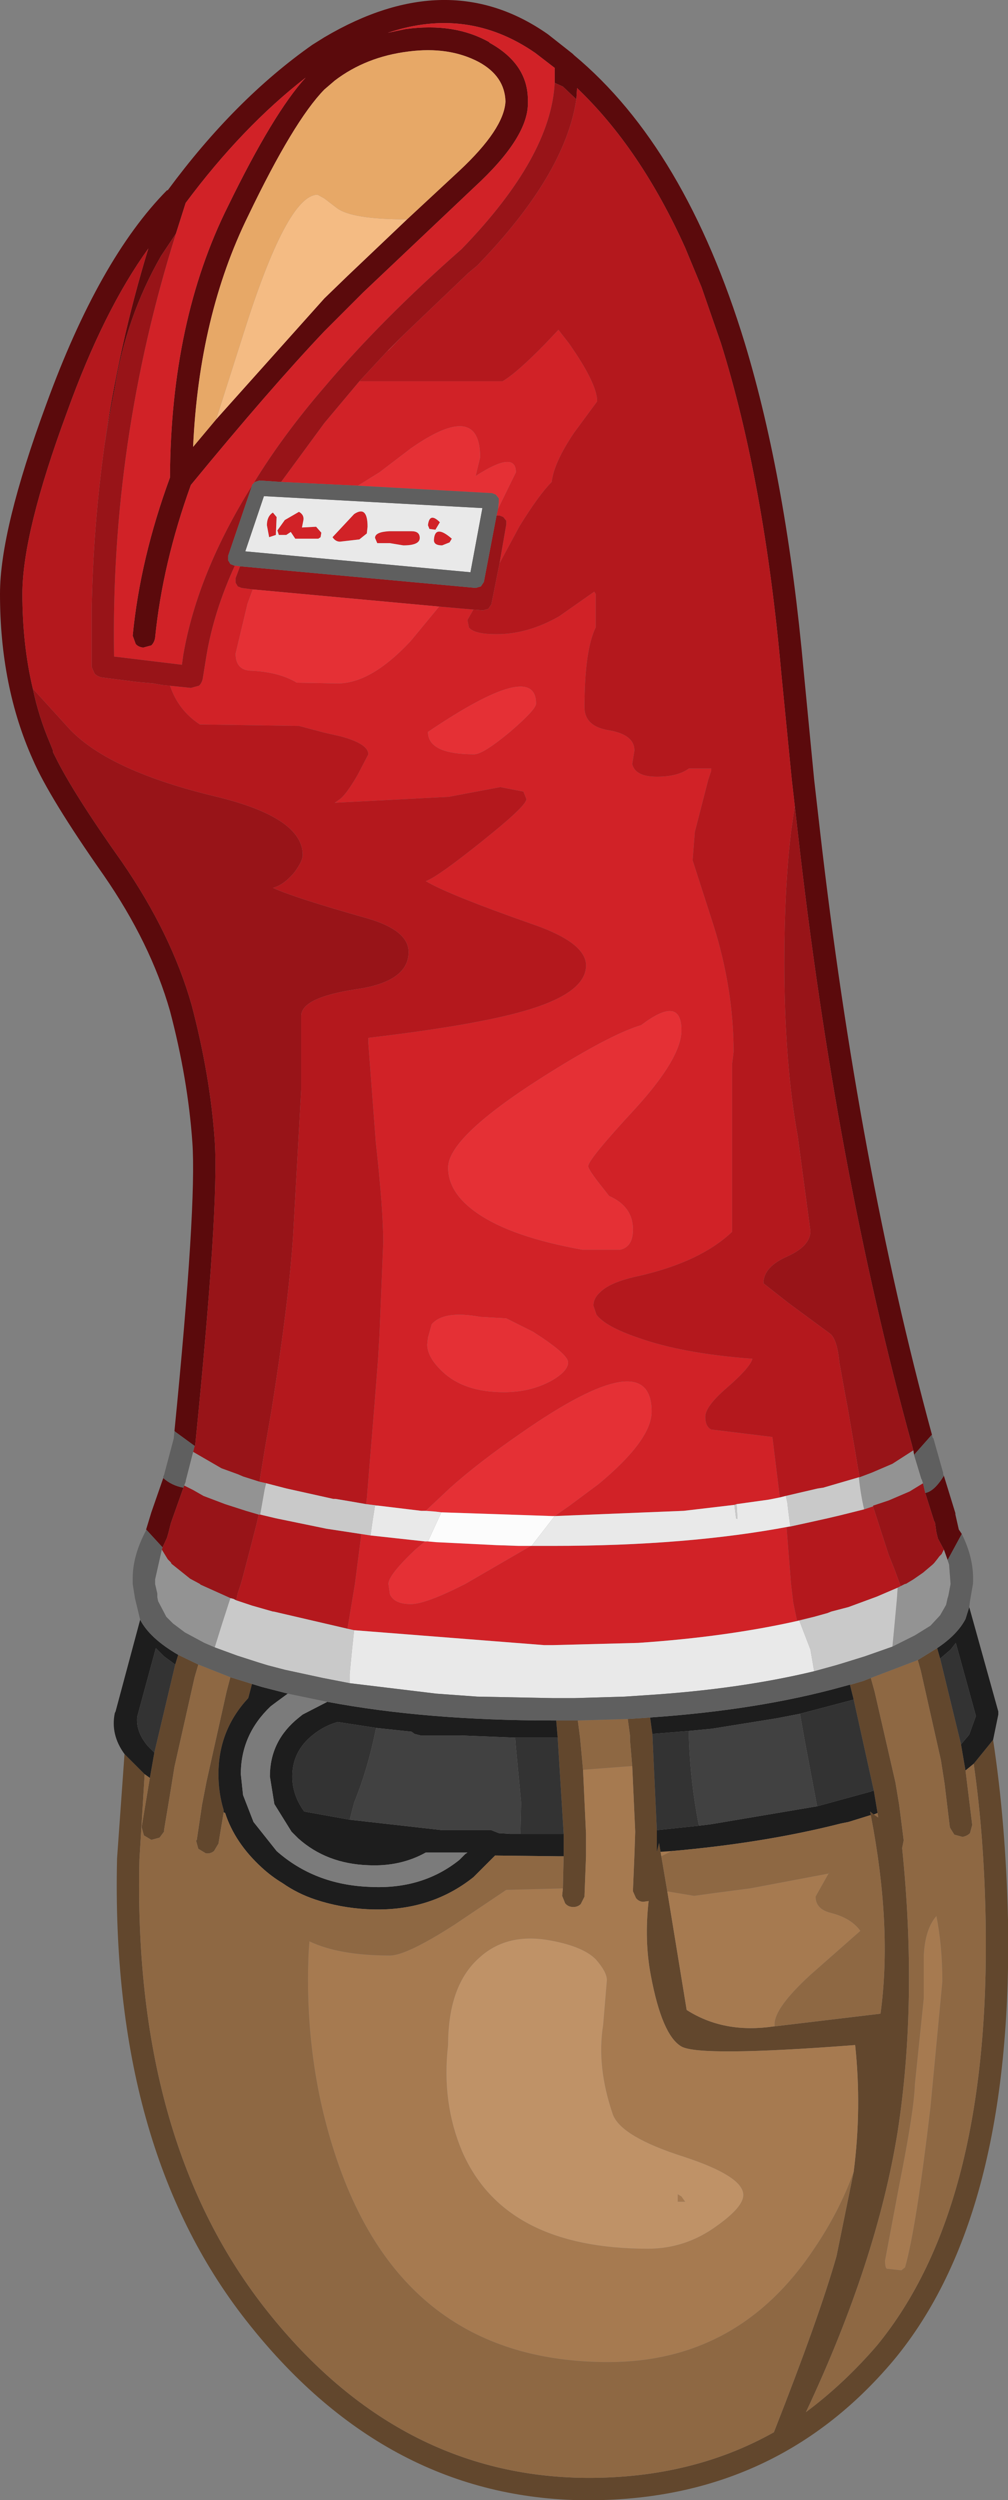<?xml version="1.0" encoding="UTF-8" standalone="no"?>
<svg xmlns:ffdec="https://www.free-decompiler.com/flash" xmlns:xlink="http://www.w3.org/1999/xlink" ffdec:objectType="shape" height="167.55px" width="67.6px" xmlns="http://www.w3.org/2000/svg">
  <rect width="100%" height="100%" fill="#808080" stroke="none"/>
  <g transform="matrix(1.0, 0.0, 0.0, 1.0, 30.95, 132.55)">
    <path d="M-19.0 -21.65 L-17.65 -21.0 -17.9 -20.15 -19.25 -14.15 -19.5 -12.6 -19.95 -9.9 -19.95 -9.8 -20.25 -9.4 -20.8 -9.25 -21.3 -9.55 -21.45 -10.1 -20.9 -13.4 -20.6 -15.1 -19.2 -21.0 -19.0 -21.65 M-15.5 -20.15 L-14.05 -19.7 -14.3 -18.75 Q-16.3 -16.6 -16.3 -13.65 -16.3 -12.4 -15.95 -11.25 L-15.95 -11.1 -16.3 -9.0 -16.6 -8.5 Q-16.85 -8.3 -17.15 -8.35 L-17.65 -8.65 -17.8 -9.2 -17.75 -9.25 -17.4 -11.6 -17.1 -13.15 -15.75 -19.2 -15.5 -20.15 M6.35 -17.25 L7.8 -17.25 7.95 -16.1 8.15 -13.95 8.35 -9.65 8.35 -8.15 8.25 -5.55 8.25 -5.45 8.0 -4.95 Q7.8 -4.75 7.5 -4.75 7.15 -4.75 6.95 -5.0 L6.75 -5.5 6.8 -6.0 6.85 -8.15 6.85 -9.65 6.45 -16.1 6.35 -17.25 M11.15 -17.35 L12.65 -17.45 12.8 -16.35 13.1 -9.9 13.1 -8.45 13.25 -9.05 13.35 -8.45 13.4 -8.15 13.8 -5.8 15.1 2.15 Q17.6 3.75 20.95 3.25 L21.0 3.25 28.1 2.4 Q28.9 -3.4 27.45 -10.9 L27.4 -11.15 27.65 -10.95 27.95 -10.75 27.9 -11.05 27.65 -12.55 26.3 -18.65 26.05 -19.65 26.15 -19.7 26.1 -19.65 26.95 -19.9 27.45 -20.1 27.7 -19.2 29.1 -13.1 29.35 -11.6 29.65 -9.25 29.65 -9.2 29.55 -8.7 Q30.6 1.55 29.25 10.3 27.85 19.0 23.1 29.1 25.65 27.2 27.85 24.65 35.5 15.35 35.15 -3.85 35.05 -9.5 34.35 -14.35 L35.65 -15.95 Q36.5 -10.4 36.65 -3.9 37.0 15.95 29.0 25.6 20.9 35.25 7.85 35.0 -5.25 34.7 -14.45 22.95 -23.55 11.35 -23.1 -8.0 L-22.6 -15.0 -21.25 -13.65 -21.6 -7.95 Q-22.05 10.75 -13.25 22.05 -4.55 33.2 7.9 33.5 15.25 33.65 20.95 30.45 24.0 22.7 25.15 18.65 L26.3 13.0 Q26.85 8.75 26.4 4.5 16.0 5.3 14.75 4.6 13.45 3.85 12.7 -0.15 12.25 -2.5 12.55 -5.15 L12.2 -5.1 Q11.9 -5.1 11.7 -5.35 L11.5 -5.8 11.5 -5.9 11.6 -8.3 11.65 -9.8 11.45 -14.2 11.3 -15.95 11.3 -16.25 11.15 -17.35 M30.6 -21.3 L31.9 -22.1 32.1 -21.4 33.5 -15.65 33.8 -13.9 34.25 -10.25 34.1 -9.7 Q33.9 -9.5 33.6 -9.45 L33.05 -9.6 32.8 -10.0 32.75 -10.1 32.4 -13.0 32.15 -14.6 30.8 -20.6 30.6 -21.3" fill="#62472d" fill-rule="evenodd" stroke="none"/>
    <path d="M11.45 -14.2 L11.65 -9.8 11.6 -8.3 11.5 -5.9 11.5 -5.8 11.7 -5.35 Q11.9 -5.1 12.2 -5.1 L12.55 -5.15 Q12.25 -2.5 12.7 -0.15 13.45 3.85 14.75 4.6 16.0 5.3 26.4 4.5 26.85 8.75 26.3 13.0 25.35 15.65 23.65 18.15 18.6 25.75 9.85 25.75 -3.6 25.75 -8.25 12.5 -10.6 5.8 -10.25 -1.8 L-10.2 -2.45 Q-8.2 -1.5 -4.8 -1.5 -3.7 -1.5 -0.5 -3.55 L3.0 -5.9 6.8 -6.0 6.75 -5.5 6.95 -5.0 Q7.15 -4.75 7.5 -4.75 7.8 -4.75 8.0 -4.95 L8.25 -5.45 8.25 -5.55 8.35 -8.15 8.35 -9.65 8.15 -13.95 11.45 -14.2 M18.9 14.55 Q18.9 13.3 14.95 12.0 10.7 10.65 10.15 9.15 9.05 5.95 9.5 3.15 L9.75 0.15 Q9.75 -0.4 9.0 -1.25 8.15 -2.1 6.0 -2.5 3.1 -3.05 1.25 -1.4 -0.9 0.45 -0.9 4.5 -1.35 8.35 0.05 11.65 2.9 18.15 12.5 18.15 15.05 18.15 17.15 16.6 18.9 15.35 18.9 14.55 M13.4 -8.15 L13.35 -8.45 14.1 -8.5 13.4 -8.15 M13.8 -5.8 L15.6 -5.5 17.05 -5.7 19.35 -6.0 24.65 -7.0 24.65 -7.05 23.75 -5.45 Q23.75 -4.6 24.8 -4.35 26.15 -4.0 26.75 -3.15 L23.4 -0.2 Q21.0 2.0 21.0 3.1 L21.0 3.25 20.95 3.25 Q17.6 3.75 15.1 2.15 L13.8 -5.8 M31.85 -4.15 Q32.25 -2.15 32.25 0.25 L31.45 8.7 Q30.5 16.75 29.75 19.4 L29.5 19.6 28.6 19.5 Q28.4 19.55 28.4 18.95 L29.35 13.9 Q30.35 8.9 30.4 7.15 L30.7 4.25 31.0 1.35 31.0 -1.55 Q31.1 -3.3 31.85 -4.15 M14.5 14.5 L14.75 14.65 15.0 15.0 14.5 15.0 14.5 14.5" fill="#a67a50" fill-rule="evenodd" stroke="none"/>
    <path d="M-21.55 -24.0 Q-20.9 -22.75 -19.0 -21.65 L-19.2 -21.0 -19.95 -21.55 -20.5 -22.1 -21.75 -17.5 Q-21.85 -16.5 -21.05 -15.55 L-20.6 -15.1 -20.9 -13.4 -21.25 -13.65 -22.6 -15.0 Q-23.55 -16.3 -23.25 -17.75 L-23.2 -17.85 -21.55 -24.0 M-14.05 -19.7 L-13.4 -19.5 -11.65 -19.05 -12.4 -18.5 -12.8 -18.2 Q-14.8 -16.3 -14.8 -13.65 L-14.65 -12.25 -13.95 -10.45 -12.4 -8.5 Q-9.85 -6.25 -6.2 -6.1 -2.65 -5.9 -0.15 -7.9 L0.25 -8.3 0.4 -8.4 -2.4 -8.4 Q-4.1 -7.45 -6.25 -7.55 -9.05 -7.65 -10.95 -9.35 L-11.4 -9.8 -12.55 -11.65 -12.85 -13.5 Q-12.85 -15.9 -10.9 -17.45 L-10.65 -17.65 -9.0 -18.5 Q-2.35 -17.25 6.1 -17.25 L6.35 -17.25 6.45 -16.1 3.6 -16.1 -0.1 -16.25 -2.75 -16.25 -3.15 -16.35 -3.35 -16.5 -5.7 -16.75 -8.3 -17.15 Q-9.2 -16.9 -9.95 -16.3 -11.35 -15.2 -11.35 -13.5 -11.35 -12.25 -10.55 -11.15 L-7.5 -10.6 -1.3 -9.9 2.0 -9.9 2.5 -9.7 3.25 -9.65 6.5 -9.65 6.85 -9.65 6.85 -8.15 6.5 -8.15 2.25 -8.2 0.8 -6.75 Q-2.15 -4.4 -6.25 -4.6 L-6.3 -4.6 Q-8.15 -4.7 -9.8 -5.25 -11.0 -5.65 -12.0 -6.35 -12.75 -6.8 -13.4 -7.4 -15.2 -9.05 -15.85 -11.05 L-15.95 -11.1 -15.95 -11.25 Q-16.3 -12.4 -16.3 -13.65 -16.3 -16.6 -14.3 -18.75 L-14.05 -19.7 M12.65 -17.45 Q19.9 -17.95 25.5 -19.5 L26.05 -19.65 26.3 -18.65 22.7 -17.7 21.15 -17.4 16.8 -16.7 15.25 -16.55 12.8 -16.35 12.65 -17.45 M31.9 -22.1 Q33.25 -23.0 33.8 -24.05 L34.05 -24.85 36.0 -17.85 36.0 -17.65 35.65 -15.95 34.35 -14.35 33.8 -13.9 33.5 -15.65 34.05 -16.3 34.5 -17.55 33.15 -22.45 32.8 -22.0 32.1 -21.4 31.9 -22.1 M13.1 -9.9 L15.95 -10.2 16.75 -10.3 23.85 -11.5 27.5 -12.5 27.45 -12.5 27.65 -12.55 27.9 -11.05 27.65 -10.95 27.4 -11.15 27.45 -10.9 27.4 -10.9 25.95 -10.45 25.45 -10.35 Q20.35 -9.05 14.1 -8.5 L13.35 -8.45 13.25 -9.05 13.1 -8.45 13.1 -9.9" fill="#1d1d1d" fill-rule="evenodd" stroke="none"/>
    <path d="M15.25 -16.55 L15.25 -16.05 Q15.35 -13.1 15.9 -10.3 L15.95 -10.2 13.1 -9.9 12.8 -16.35 15.25 -16.55 M23.85 -11.5 L23.0 -16.0 22.7 -17.7 26.3 -18.65 27.65 -12.55 27.45 -12.5 27.5 -12.5 23.85 -11.5 M3.25 -9.65 L3.95 -9.65 4.0 -11.75 3.65 -15.45 3.6 -16.1 6.45 -16.1 6.85 -9.65 6.5 -9.65 3.25 -9.65 M-5.7 -16.75 L-5.75 -16.65 Q-6.3 -13.95 -7.2 -11.75 L-7.5 -10.6 -10.55 -11.15 Q-11.35 -12.25 -11.35 -13.5 -11.35 -15.2 -9.95 -16.3 -9.2 -16.9 -8.3 -17.15 L-5.7 -16.75 M32.1 -21.4 L32.8 -22.0 33.15 -22.45 34.5 -17.55 34.05 -16.3 33.5 -15.65 32.1 -21.4 M-20.6 -15.1 L-21.05 -15.55 Q-21.85 -16.5 -21.75 -17.5 L-20.5 -22.1 -19.95 -21.55 -19.2 -21.0 -20.6 -15.1" fill="#333333" fill-rule="evenodd" stroke="none"/>
    <path d="M-11.65 -19.05 L-9.0 -18.5 -10.65 -17.65 -10.9 -17.45 Q-12.85 -15.9 -12.85 -13.5 L-12.55 -11.65 -11.4 -9.8 -10.95 -9.35 Q-9.05 -7.65 -6.25 -7.55 -4.1 -7.45 -2.4 -8.4 L0.4 -8.4 0.25 -8.3 -0.15 -7.9 Q-2.65 -5.9 -6.2 -6.1 -9.85 -6.25 -12.4 -8.5 L-13.95 -10.45 -14.65 -12.25 -14.8 -13.65 Q-14.8 -16.3 -12.8 -18.2 L-12.4 -18.5 -11.65 -19.05" fill="#7b7b7b" fill-rule="evenodd" stroke="none"/>
    <path d="M-17.65 -21.0 L-15.5 -20.15 -15.75 -19.2 -17.1 -13.15 -17.4 -11.6 -17.75 -9.25 -17.8 -9.2 -17.65 -8.65 -17.15 -8.35 Q-16.85 -8.3 -16.6 -8.5 L-16.3 -9.0 -15.95 -11.1 -15.85 -11.05 Q-15.2 -9.05 -13.4 -7.4 -12.75 -6.8 -12.0 -6.35 -11.0 -5.65 -9.8 -5.25 -8.15 -4.7 -6.3 -4.6 L-6.25 -4.6 Q-2.15 -4.4 0.8 -6.75 L2.25 -8.2 6.5 -8.15 6.85 -8.15 6.8 -6.0 3.0 -5.9 -0.5 -3.55 Q-3.7 -1.5 -4.8 -1.5 -8.2 -1.5 -10.2 -2.45 L-10.25 -1.8 Q-10.6 5.8 -8.25 12.5 -3.6 25.75 9.85 25.75 18.6 25.75 23.65 18.15 25.35 15.65 26.3 13.0 L25.15 18.65 Q24.0 22.7 20.95 30.45 15.25 33.65 7.9 33.5 -4.55 33.2 -13.25 22.05 -22.05 10.75 -21.6 -7.95 L-21.25 -13.65 -20.9 -13.4 -21.45 -10.1 -21.3 -9.55 -20.8 -9.25 -20.25 -9.4 -19.95 -9.8 -19.95 -9.9 -19.5 -12.6 -19.25 -14.15 -17.9 -20.15 -17.65 -21.0 M7.8 -17.25 L11.15 -17.35 11.3 -16.25 11.3 -15.95 11.45 -14.2 8.15 -13.95 7.95 -16.1 7.8 -17.25 M27.45 -20.1 L30.6 -21.3 30.8 -20.6 32.15 -14.6 32.4 -13.0 32.75 -10.1 32.8 -10.0 33.05 -9.6 33.6 -9.45 Q33.9 -9.5 34.1 -9.7 L34.25 -10.25 33.8 -13.9 34.35 -14.35 Q35.05 -9.5 35.15 -3.85 35.5 15.35 27.85 24.65 25.65 27.2 23.1 29.1 27.85 19.0 29.25 10.3 30.6 1.55 29.55 -8.7 L29.65 -9.2 29.65 -9.25 29.35 -11.6 29.1 -13.1 27.7 -19.2 27.45 -20.1 M13.4 -8.15 L14.1 -8.5 Q20.35 -9.05 25.45 -10.35 L25.95 -10.45 27.4 -10.9 27.45 -10.9 Q28.9 -3.4 28.1 2.4 L21.0 3.25 21.0 3.1 Q21.0 2.0 23.4 -0.2 L26.75 -3.15 Q26.15 -4.0 24.8 -4.35 23.75 -4.6 23.75 -5.45 L24.65 -7.05 24.65 -7.0 19.35 -6.0 17.05 -5.7 15.6 -5.5 13.8 -5.8 13.4 -8.15 M27.9 -11.05 L27.95 -10.75 27.65 -10.95 27.9 -11.05 M31.85 -4.15 Q31.1 -3.3 31.0 -1.55 L31.0 1.35 30.7 4.25 30.4 7.15 Q30.35 8.9 29.35 13.9 L28.4 18.95 Q28.4 19.55 28.6 19.5 L29.5 19.6 29.75 19.4 Q30.5 16.75 31.45 8.7 L32.25 0.25 Q32.25 -2.15 31.85 -4.15" fill="#8e6843" fill-rule="evenodd" stroke="none"/>
    <path d="M15.95 -10.2 L15.9 -10.3 Q15.35 -13.1 15.25 -16.05 L15.25 -16.55 16.8 -16.7 21.15 -17.4 22.7 -17.7 23.0 -16.0 23.85 -11.5 16.75 -10.3 15.95 -10.2 M3.6 -16.1 L3.65 -15.45 4.0 -11.75 3.95 -9.65 3.25 -9.65 2.5 -9.7 2.0 -9.9 -1.3 -9.9 -7.5 -10.6 -7.2 -11.75 Q-6.3 -13.95 -5.75 -16.65 L-5.7 -16.75 -3.35 -16.5 -3.15 -16.35 -2.75 -16.25 -0.1 -16.25 3.6 -16.1" fill="#414141" fill-rule="evenodd" stroke="none"/>
    <path d="M18.9 14.55 Q18.9 15.35 17.15 16.6 15.05 18.15 12.5 18.15 2.9 18.15 0.05 11.65 -1.35 8.35 -0.9 4.5 -0.9 0.45 1.25 -1.4 3.1 -3.05 6.0 -2.5 8.15 -2.1 9.0 -1.25 9.75 -0.4 9.75 0.15 L9.5 3.15 Q9.05 5.95 10.15 9.15 10.7 10.65 14.95 12.0 18.9 13.3 18.9 14.55 M14.5 14.5 L14.5 15.0 15.0 15.0 14.75 14.65 14.5 14.5" fill="#bf9267" fill-rule="evenodd" stroke="none"/>
    <path d="M6.25 -127.0 L6.25 -128.0 4.95 -129.0 Q0.4 -132.15 -4.95 -130.35 L-3.75 -130.6 Q-0.45 -131.05 1.9 -129.7 L1.85 -129.7 Q4.5 -128.25 4.45 -125.75 4.55 -123.4 0.85 -120.0 L-6.6 -112.95 -9.2 -110.35 Q-12.85 -106.5 -18.15 -100.05 -20.05 -94.8 -20.55 -89.8 -20.6 -89.5 -20.8 -89.3 L-21.35 -89.15 Q-21.7 -89.2 -21.85 -89.4 L-22.05 -89.95 Q-21.55 -95.1 -19.55 -100.55 -19.5 -111.05 -15.65 -118.75 -12.6 -125.0 -10.45 -127.35 -14.7 -124.05 -18.5 -118.95 L-19.15 -116.9 -20.15 -115.4 Q-22.5 -111.3 -23.25 -106.55 L-23.7 -104.2 -23.95 -102.65 Q-23.0 -109.35 -21.0 -115.9 -24.0 -111.75 -26.45 -104.95 -29.45 -96.85 -29.45 -92.75 -29.45 -89.35 -28.75 -86.4 -28.35 -84.5 -27.6 -82.75 L-27.4 -82.25 -27.4 -82.15 -27.25 -81.85 Q-26.05 -79.4 -22.75 -74.75 -19.45 -69.95 -18.1 -65.2 -16.85 -60.45 -16.55 -56.1 -16.25 -51.75 -17.85 -35.8 L-17.85 -35.7 -17.9 -35.65 -19.2 -36.6 -19.25 -36.65 Q-17.75 -51.8 -18.05 -56.0 -18.35 -60.25 -19.55 -64.8 -20.85 -69.35 -24.0 -73.9 -27.65 -79.1 -28.75 -81.65 -30.95 -86.55 -30.95 -92.75 -30.95 -97.05 -27.85 -105.45 -24.3 -115.2 -19.75 -119.8 L-19.7 -119.8 Q-15.2 -125.9 -10.0 -129.55 L-9.2 -130.05 Q-0.9 -134.95 5.8 -130.25 L7.45 -128.95 7.55 -128.85 Q15.0 -122.65 19.0 -109.55 21.8 -100.3 22.95 -87.55 L23.65 -80.3 24.05 -76.8 Q26.6 -54.6 31.55 -36.4 L31.5 -36.35 30.35 -35.05 30.3 -35.35 30.2 -35.75 Q25.1 -54.2 22.55 -76.8 L22.35 -78.55 22.15 -80.3 21.45 -87.4 Q20.3 -100.3 17.4 -109.55 L16.1 -113.3 15.0 -115.95 Q12.0 -122.6 7.75 -126.65 L7.7 -125.9 6.8 -126.75 6.25 -127.0 M-3.65 -117.85 L-0.15 -121.1 Q2.85 -123.9 2.95 -125.75 2.9 -127.45 1.15 -128.4 -0.85 -129.45 -3.55 -129.1 -6.4 -128.75 -8.5 -127.15 L-9.2 -126.55 Q-11.25 -124.45 -14.3 -118.1 -17.6 -111.4 -18.0 -102.6 L-16.45 -104.45 -9.2 -112.55 -7.65 -114.05 -3.65 -117.85 M31.1 -32.5 Q31.7 -32.6 32.35 -33.65 L33.15 -31.05 33.1 -31.15 33.35 -30.05 33.55 -29.75 32.6 -28.0 32.35 -28.7 31.95 -29.45 31.85 -29.85 31.75 -30.55 31.7 -30.6 31.1 -32.5 M-20.05 -28.85 L-21.15 -30.05 -20.8 -31.2 -20.0 -33.5 Q-19.45 -33.0 -18.65 -32.85 L-19.45 -30.6 -19.5 -30.45 -19.65 -29.85 -19.75 -29.5 -20.05 -28.85" fill="#5b0a0c" fill-rule="evenodd" stroke="none"/>
    <path d="M-19.15 -116.9 L-18.5 -118.95 Q-14.7 -124.05 -10.45 -127.35 -12.6 -125.0 -15.65 -118.75 -19.5 -111.05 -19.55 -100.55 -21.55 -95.1 -22.05 -89.95 L-21.85 -89.4 Q-21.7 -89.2 -21.35 -89.15 L-20.8 -89.3 Q-20.6 -89.5 -20.55 -89.8 -20.05 -94.8 -18.15 -100.05 -12.85 -106.5 -9.2 -110.35 L-6.6 -112.95 0.85 -120.0 Q4.55 -123.4 4.45 -125.75 4.5 -128.25 1.85 -129.7 L1.9 -129.7 Q-0.45 -131.05 -3.75 -130.6 L-4.95 -130.35 Q0.4 -132.15 4.95 -129.0 L6.25 -128.0 6.25 -127.0 Q6.0 -122.05 0.05 -115.9 L0.0 -115.85 Q-5.35 -111.15 -9.2 -106.6 -12.0 -103.35 -13.95 -100.15 L-14.05 -100.05 -14.05 -100.0 Q-17.7 -94.15 -18.65 -88.7 L-18.75 -88.0 -23.3 -88.55 Q-23.55 -102.95 -19.15 -116.9 M-6.85 -107.0 L2.75 -107.0 Q3.7 -107.55 5.65 -109.55 L6.5 -110.45 7.2 -109.55 Q9.1 -106.85 9.1 -105.65 L7.55 -103.55 Q6.2 -101.55 6.05 -100.25 5.2 -99.4 3.9 -97.3 L2.55 -94.8 3.0 -97.4 3.0 -97.65 2.8 -97.9 2.55 -98.0 2.35 -98.0 2.45 -98.45 3.65 -100.9 Q3.65 -102.4 0.95 -100.65 L1.25 -101.9 Q1.25 -105.75 -3.4 -102.5 L-5.5 -100.9 -6.95 -100.0 -12.1 -100.25 -9.2 -104.2 -6.85 -107.0 M0.8 -91.7 L0.4 -91.0 0.5 -90.5 Q0.85 -90.05 2.35 -90.05 4.45 -90.05 6.55 -91.25 L8.9 -92.9 9.0 -92.75 9.0 -90.5 Q8.25 -88.95 8.25 -85.15 8.25 -83.85 9.95 -83.6 11.6 -83.3 11.6 -82.25 L11.45 -81.35 Q11.65 -80.5 13.1 -80.5 14.5 -80.5 15.25 -81.05 L16.75 -81.05 16.75 -80.9 16.55 -80.3 15.65 -76.8 15.5 -74.9 16.9 -70.55 Q18.25 -66.25 18.25 -62.05 L18.15 -61.25 18.15 -50.0 Q16.05 -48.0 11.95 -47.05 10.0 -46.65 9.3 -45.95 8.85 -45.55 8.85 -45.05 L9.05 -44.45 Q9.65 -43.65 11.85 -42.9 14.8 -41.85 19.4 -41.5 L19.5 -41.5 19.5 -41.45 Q19.3 -40.85 17.8 -39.55 16.35 -38.3 16.35 -37.6 16.35 -36.95 16.75 -36.75 L20.85 -36.25 21.35 -32.2 20.6 -32.05 18.45 -31.75 18.3 -31.7 14.9 -31.3 6.25 -30.95 7.25 -31.65 9.2 -33.1 Q12.75 -36.05 12.75 -37.95 12.75 -42.6 4.05 -36.55 1.15 -34.55 -0.75 -32.85 L-2.4 -31.3 -2.7 -31.3 -5.6 -31.65 -6.4 -31.75 -6.35 -32.15 -5.85 -38.25 -5.6 -41.45 -5.5 -43.15 -5.25 -49.3 Q-5.25 -51.5 -5.75 -56.0 L-6.25 -62.65 -6.25 -63.0 Q1.4 -63.9 4.7 -64.95 8.35 -66.1 8.35 -67.85 8.35 -69.4 4.65 -70.65 -0.9 -72.6 -2.4 -73.5 -1.65 -73.75 1.35 -76.15 L2.15 -76.8 Q4.35 -78.6 4.35 -79.0 L4.15 -79.5 2.6 -79.8 -0.85 -79.15 -8.5 -78.75 -8.15 -79.0 Q-7.7 -79.35 -6.95 -80.65 L-6.25 -82.0 Q-6.25 -82.7 -8.1 -83.2 L-9.2 -83.45 -10.9 -83.9 -17.55 -84.0 Q-19.0 -84.95 -19.55 -86.6 L-20.1 -86.65 -18.15 -86.45 -17.6 -86.6 Q-17.4 -86.8 -17.35 -87.1 L-17.1 -88.65 Q-16.6 -91.6 -15.2 -94.65 L-14.85 -94.6 -15.15 -93.8 -15.15 -93.5 -15.0 -93.25 -14.75 -93.15 -14.0 -93.05 -14.35 -92.1 -15.15 -88.75 Q-15.15 -87.6 -14.05 -87.6 -12.2 -87.5 -11.05 -86.8 L-8.3 -86.75 Q-6.05 -86.75 -3.4 -89.6 L-1.5 -91.9 0.8 -91.7 M5.0 -85.4 Q5.0 -88.4 -2.25 -83.5 -2.25 -82.0 0.85 -82.0 1.45 -82.0 3.25 -83.5 5.0 -85.0 5.0 -85.4 M9.9 -52.4 L9.55 -52.85 Q8.5 -54.15 8.5 -54.4 8.5 -54.85 11.65 -58.25 14.75 -61.65 14.75 -63.5 14.75 -65.9 12.05 -63.85 10.2 -63.3 6.45 -61.0 -0.9 -56.5 -0.9 -54.3 -0.9 -52.6 1.05 -51.25 3.35 -49.65 8.1 -48.8 L10.65 -48.8 Q11.5 -49.0 11.5 -50.15 11.5 -51.7 9.9 -52.4 M23.2 -30.5 L22.05 -30.25 21.8 -30.2 22.1 -26.4 22.25 -25.15 22.5 -23.95 23.65 -24.2 22.65 -23.95 Q17.8 -22.85 11.85 -22.45 L6.1 -22.3 5.55 -22.3 -7.2 -23.3 -7.65 -23.4 -7.15 -26.4 -6.75 -29.5 -6.75 -29.75 -6.1 -29.65 -2.45 -29.25 -3.1 -28.7 Q-4.9 -27.0 -4.9 -26.4 L-4.8 -25.7 Q-4.5 -25.05 -3.4 -25.05 -2.4 -25.05 0.25 -26.4 L4.65 -28.95 4.7 -28.95 5.1 -28.95 5.75 -28.95 6.1 -28.95 Q15.15 -28.95 22.0 -30.25 L22.05 -30.25 23.2 -30.5 M1.25 -44.3 Q-1.2 -44.75 -2.0 -43.8 L-2.25 -42.9 -2.3 -42.45 Q-2.3 -41.6 -1.3 -40.65 0.15 -39.25 2.85 -39.25 4.6 -39.25 6.0 -40.0 7.15 -40.65 7.15 -41.25 7.15 -41.8 4.8 -43.3 L3.0 -44.2 1.25 -44.3 M2.35 -29.0 L3.85 -28.95 3.05 -28.95 2.35 -29.0 M-4.0 -110.0 L-4.9 -109.05 -4.95 -109.05 -4.0 -110.0 M-0.65 -96.45 L-0.8 -96.2 -1.3 -96.0 Q-1.85 -96.0 -1.85 -96.35 -1.8 -97.45 -0.65 -96.45 M-1.45 -97.55 L-1.75 -97.05 -2.15 -97.1 -2.25 -97.35 Q-2.15 -98.25 -1.45 -97.55 M-3.35 -96.95 Q-2.8 -96.95 -2.8 -96.5 -2.8 -96.0 -3.9 -96.0 L-4.8 -96.15 -5.65 -96.15 -5.8 -96.5 Q-5.8 -96.9 -4.85 -96.95 L-3.35 -96.95 M-6.3 -97.25 L-6.35 -96.8 -6.85 -96.4 -8.15 -96.25 Q-8.45 -96.25 -8.65 -96.55 L-7.2 -98.1 Q-6.3 -98.7 -6.3 -97.25 M-10.9 -98.25 Q-10.55 -98.05 -10.6 -97.7 L-10.7 -97.2 -9.75 -97.25 -9.4 -96.85 -9.45 -96.55 -9.6 -96.45 -11.15 -96.45 -11.45 -96.9 -11.75 -96.7 -12.25 -96.7 -12.35 -97.0 -11.85 -97.7 -10.9 -98.25 M-12.65 -98.2 L-12.4 -97.9 -12.45 -96.7 -12.9 -96.55 -13.05 -97.35 Q-13.05 -97.95 -12.65 -98.2" fill="#d12227" fill-rule="evenodd" stroke="none"/>
    <path d="M-16.45 -104.45 L-18.0 -102.6 Q-17.6 -111.4 -14.3 -118.1 -11.25 -124.45 -9.2 -126.55 L-8.5 -127.15 Q-6.4 -128.75 -3.55 -129.1 -0.85 -129.45 1.15 -128.4 2.9 -127.45 2.95 -125.75 2.85 -123.9 -0.15 -121.1 L-3.65 -117.85 Q-7.35 -117.85 -8.35 -118.6 L-9.2 -119.25 -9.65 -119.5 Q-11.7 -119.5 -14.65 -110.1 L-16.45 -104.45" fill="#e7a867" fill-rule="evenodd" stroke="none"/>
    <path d="M6.25 -127.0 L6.8 -126.75 7.7 -125.9 Q6.95 -120.85 1.1 -114.8 L1.05 -114.75 0.45 -114.25 -4.0 -110.0 -4.95 -109.05 -6.85 -107.0 -9.2 -104.2 -12.1 -100.25 -13.55 -100.35 -13.85 -100.25 -13.95 -100.15 Q-12.0 -103.35 -9.2 -106.6 -5.35 -111.15 0.0 -115.85 L0.05 -115.9 Q6.0 -122.05 6.25 -127.0 M22.35 -78.55 L22.55 -76.8 Q25.1 -54.2 30.2 -35.75 L30.3 -35.35 28.9 -34.45 27.5 -33.85 26.7 -33.55 26.6 -34.1 26.4 -35.3 25.9 -38.2 25.75 -39.0 25.35 -41.2 Q25.2 -42.75 24.75 -43.15 L21.9 -45.25 20.25 -46.55 Q20.25 -47.65 21.85 -48.35 23.4 -49.05 23.4 -50.05 L22.55 -56.4 Q21.65 -61.35 21.65 -68.05 21.65 -73.0 22.1 -76.8 L22.35 -78.55 M-17.9 -35.65 L-17.85 -35.7 -17.85 -35.8 Q-16.25 -51.75 -16.55 -56.1 -16.85 -60.45 -18.1 -65.2 -19.45 -69.95 -22.75 -74.75 -26.05 -79.4 -27.25 -81.85 L-27.4 -82.15 -27.4 -82.25 -27.6 -82.75 Q-28.35 -84.5 -28.75 -86.4 L-26.25 -83.65 Q-23.55 -80.85 -16.4 -79.15 -10.65 -77.75 -10.65 -75.25 -10.65 -74.85 -11.2 -74.1 -11.9 -73.25 -12.65 -73.05 -11.25 -72.4 -6.3 -71.0 -3.55 -70.2 -3.55 -68.75 -3.55 -66.75 -7.1 -66.25 -10.7 -65.7 -10.75 -64.5 L-10.75 -59.55 -11.3 -49.65 Q-11.6 -45.2 -12.75 -38.0 L-13.2 -35.4 -13.55 -33.25 -14.65 -33.6 -15.0 -33.75 -16.1 -34.15 -18.0 -35.25 -17.9 -35.65 M-23.95 -102.65 L-23.7 -104.2 -23.25 -106.55 Q-22.5 -111.3 -20.15 -115.4 L-19.15 -116.9 Q-23.55 -102.95 -23.3 -88.55 L-18.75 -88.0 -18.65 -88.7 Q-17.7 -94.15 -14.05 -100.0 L-15.65 -95.3 -15.65 -95.0 -15.5 -94.75 -15.25 -94.65 -15.2 -94.65 Q-16.6 -91.6 -17.1 -88.65 L-17.35 -87.1 Q-17.4 -86.8 -17.6 -86.6 L-18.15 -86.45 -20.1 -86.65 -20.65 -86.75 -21.75 -86.85 -24.1 -87.15 Q-24.4 -87.2 -24.6 -87.4 L-24.8 -87.85 -24.8 -91.7 Q-24.7 -97.25 -23.95 -102.65 M2.35 -98.0 L2.55 -98.0 2.8 -97.9 3.0 -97.65 3.0 -97.4 2.55 -94.8 2.0 -92.05 1.8 -91.75 1.45 -91.65 0.8 -91.7 -1.5 -91.9 -14.0 -93.05 -14.75 -93.15 -15.0 -93.25 -15.15 -93.5 -15.15 -93.8 -14.85 -94.6 0.95 -93.15 1.3 -93.25 1.5 -93.55 2.35 -98.0 M27.6 -31.6 L27.6 -31.65 28.65 -32.0 30.05 -32.6 30.95 -33.15 31.1 -32.5 31.7 -30.6 31.75 -30.55 31.85 -29.85 31.95 -29.45 32.35 -28.7 32.2 -28.4 32.05 -28.25 31.9 -28.05 31.7 -27.8 31.6 -27.7 30.95 -27.15 30.3 -26.7 29.8 -26.4 29.75 -26.4 29.45 -26.25 29.4 -26.4 29.05 -27.35 28.65 -28.35 28.05 -30.2 27.6 -31.6 M-20.1 -28.7 L-20.05 -28.85 -19.75 -29.5 -19.65 -29.85 -19.5 -30.45 -19.45 -30.6 -18.65 -32.85 -18.6 -33.0 -18.2 -32.8 -18.0 -32.7 -17.3 -32.3 -15.85 -31.75 -14.45 -31.3 -13.6 -31.05 -13.75 -30.4 -14.2 -28.65 -14.7 -26.75 -14.8 -26.4 -15.0 -25.8 -15.1 -25.35 -15.1 -25.3 -15.3 -25.4 -15.5 -25.45 -17.5 -26.35 -17.55 -26.4 -18.2 -26.75 -19.45 -27.75 -19.5 -27.85 -19.7 -28.05 -20.1 -28.7" fill="#981418" fill-rule="evenodd" stroke="none"/>
    <path d="M7.7 -125.9 L7.75 -126.65 Q12.0 -122.6 15.0 -115.95 L16.1 -113.3 17.4 -109.55 Q20.3 -100.3 21.45 -87.4 L22.15 -80.3 22.35 -78.55 22.1 -76.8 Q21.65 -73.0 21.65 -68.05 21.65 -61.35 22.55 -56.4 L23.4 -50.05 Q23.4 -49.05 21.85 -48.35 20.25 -47.65 20.25 -46.55 L21.9 -45.25 24.75 -43.15 Q25.2 -42.75 25.35 -41.2 L25.75 -39.0 25.9 -38.2 26.4 -35.3 26.6 -34.1 26.7 -33.55 26.65 -33.55 24.25 -32.85 23.9 -32.8 21.75 -32.3 21.35 -32.2 20.85 -36.25 16.75 -36.75 Q16.35 -36.95 16.35 -37.6 16.35 -38.3 17.8 -39.55 19.3 -40.85 19.5 -41.45 L19.5 -41.5 19.4 -41.5 Q14.8 -41.85 11.85 -42.9 9.65 -43.65 9.05 -44.45 L8.85 -45.05 Q8.85 -45.55 9.3 -45.95 10.0 -46.65 11.95 -47.05 16.05 -48.0 18.15 -50.0 L18.15 -61.25 18.25 -62.05 Q18.25 -66.25 16.9 -70.55 L15.5 -74.9 15.65 -76.8 16.55 -80.3 16.75 -80.9 16.75 -81.05 15.25 -81.05 Q14.5 -80.5 13.1 -80.5 11.65 -80.5 11.45 -81.35 L11.6 -82.25 Q11.6 -83.3 9.95 -83.6 8.25 -83.85 8.25 -85.15 8.25 -88.95 9.0 -90.5 L9.0 -92.75 8.9 -92.9 6.55 -91.25 Q4.45 -90.05 2.35 -90.05 0.85 -90.05 0.5 -90.5 L0.4 -91.0 0.8 -91.7 1.45 -91.65 1.8 -91.75 2.0 -92.05 2.55 -94.8 3.9 -97.3 Q5.2 -99.4 6.05 -100.25 6.2 -101.55 7.55 -103.55 L9.1 -105.65 Q9.1 -106.85 7.2 -109.55 L6.5 -110.45 5.65 -109.55 Q3.7 -107.55 2.75 -107.0 L-6.85 -107.0 -4.95 -109.05 -4.9 -109.05 -4.0 -110.0 0.45 -114.25 1.05 -114.75 1.1 -114.8 Q6.95 -120.85 7.7 -125.9 M-28.75 -86.4 Q-29.45 -89.35 -29.45 -92.75 -29.45 -96.85 -26.45 -104.95 -24.0 -111.75 -21.0 -115.9 -23.0 -109.35 -23.95 -102.65 -24.7 -97.25 -24.8 -91.7 L-24.8 -87.85 -24.6 -87.4 Q-24.4 -87.2 -24.1 -87.15 L-21.75 -86.85 -20.65 -86.75 -20.1 -86.65 -19.55 -86.6 Q-19.0 -84.95 -17.55 -84.0 L-10.9 -83.9 -9.2 -83.45 -8.1 -83.2 Q-6.25 -82.7 -6.25 -82.0 L-6.95 -80.65 Q-7.7 -79.35 -8.15 -79.0 L-8.5 -78.75 -0.85 -79.15 2.6 -79.8 4.15 -79.5 4.35 -79.0 Q4.35 -78.6 2.15 -76.8 L1.35 -76.15 Q-1.65 -73.75 -2.4 -73.5 -0.9 -72.6 4.65 -70.65 8.35 -69.4 8.35 -67.85 8.35 -66.1 4.7 -64.95 1.4 -63.9 -6.25 -63.0 L-6.25 -62.65 -5.75 -56.0 Q-5.25 -51.5 -5.25 -49.3 L-5.5 -43.15 -5.6 -41.45 -5.85 -38.25 -6.35 -32.15 -6.4 -31.75 -7.55 -31.95 -8.45 -32.1 -8.6 -32.1 -11.75 -32.8 -13.1 -33.15 -13.55 -33.25 -13.2 -35.4 -12.75 -38.0 Q-11.6 -45.2 -11.3 -49.65 L-10.75 -59.55 -10.75 -64.5 Q-10.7 -65.7 -7.1 -66.25 -3.55 -66.75 -3.55 -68.75 -3.55 -70.2 -6.3 -71.0 -11.25 -72.4 -12.65 -73.05 -11.9 -73.25 -11.2 -74.1 -10.65 -74.85 -10.65 -75.25 -10.65 -77.75 -16.4 -79.15 -23.55 -80.85 -26.25 -83.65 L-28.75 -86.4 M27.0 -31.4 L27.6 -31.6 28.05 -30.2 28.65 -28.35 29.05 -27.35 29.4 -26.4 29.45 -26.25 29.25 -26.15 27.85 -25.55 25.95 -24.85 24.8 -24.55 24.55 -24.45 23.65 -24.2 22.5 -23.95 22.25 -25.15 22.1 -26.4 21.8 -30.2 22.05 -30.25 23.2 -30.5 24.55 -30.8 25.4 -31.0 27.0 -31.4 M-6.75 -29.75 L-6.75 -29.5 -7.15 -26.4 -7.65 -23.4 -12.6 -24.55 -12.65 -24.55 -14.05 -24.95 -15.1 -25.3 -15.1 -25.35 -15.0 -25.8 -14.8 -26.4 -14.7 -26.75 -14.2 -28.65 -13.75 -30.4 -13.6 -31.05 -13.5 -31.05 -12.45 -30.8 -9.05 -30.1 -6.75 -29.75" fill="#b4181d" fill-rule="evenodd" stroke="none"/>
    <path d="M-6.95 -100.0 L-5.5 -100.9 -3.4 -102.5 Q1.25 -105.75 1.25 -101.9 L0.95 -100.65 Q3.65 -102.4 3.65 -100.9 L2.45 -98.45 2.5 -98.9 2.5 -99.15 2.3 -99.4 2.05 -99.5 -6.95 -100.0 M5.0 -85.4 Q5.0 -85.0 3.25 -83.5 1.45 -82.0 0.85 -82.0 -2.25 -82.0 -2.25 -83.5 5.0 -88.4 5.0 -85.4 M-2.4 -31.3 L-0.75 -32.85 Q1.15 -34.55 4.05 -36.55 12.75 -42.6 12.75 -37.95 12.75 -36.05 9.2 -33.1 L7.25 -31.65 6.25 -30.95 6.1 -30.95 -1.35 -31.2 -1.75 -31.25 -2.4 -31.3 M9.9 -52.4 Q11.5 -51.7 11.5 -50.15 11.5 -49.0 10.65 -48.8 L8.1 -48.8 Q3.35 -49.65 1.05 -51.25 -0.9 -52.6 -0.9 -54.3 -0.9 -56.5 6.45 -61.0 10.2 -63.3 12.05 -63.85 14.75 -65.9 14.75 -63.5 14.75 -61.65 11.65 -58.25 8.5 -54.85 8.5 -54.4 8.5 -54.15 9.55 -52.85 L9.9 -52.4 M4.65 -28.95 L0.25 -26.4 Q-2.4 -25.05 -3.4 -25.05 -4.5 -25.05 -4.8 -25.7 L-4.9 -26.4 Q-4.9 -27.0 -3.1 -28.7 L-2.45 -29.25 -2.25 -29.25 -1.7 -29.2 2.35 -29.0 3.05 -28.95 3.85 -28.95 4.65 -28.95 M1.25 -44.3 L3.0 -44.2 4.8 -43.3 Q7.15 -41.8 7.15 -41.25 7.15 -40.65 6.0 -40.0 4.6 -39.25 2.85 -39.25 0.15 -39.25 -1.3 -40.65 -2.3 -41.6 -2.3 -42.45 L-2.25 -42.9 -2.0 -43.8 Q-1.2 -44.75 1.25 -44.3 M-1.5 -91.9 L-3.4 -89.6 Q-6.05 -86.75 -8.3 -86.75 L-11.05 -86.8 Q-12.2 -87.5 -14.05 -87.6 -15.15 -87.6 -15.15 -88.75 L-14.35 -92.1 -14.0 -93.05 -1.5 -91.9" fill="#e53035" fill-rule="evenodd" stroke="none"/>
    <path d="M30.3 -35.35 L30.35 -35.05 30.85 -33.4 30.85 -33.45 30.95 -33.15 30.05 -32.6 28.65 -32.0 27.6 -31.65 27.6 -31.6 27.0 -31.4 Q26.75 -32.5 26.65 -33.55 L26.7 -33.55 27.5 -33.85 28.9 -34.45 30.3 -35.35 M29.25 -26.15 L29.45 -26.25 29.75 -26.4 29.8 -26.4 30.3 -26.7 30.95 -27.15 31.6 -27.7 31.7 -27.8 31.9 -28.05 32.05 -28.25 32.2 -28.4 32.35 -28.7 32.6 -28.0 32.7 -27.7 32.8 -26.4 32.65 -25.6 32.6 -25.45 32.5 -25.0 32.1 -24.3 31.45 -23.6 30.4 -22.95 30.1 -22.8 28.9 -22.2 29.0 -23.25 29.2 -25.4 29.25 -26.15 M-16.55 -22.15 L-17.25 -22.45 -18.55 -23.15 -19.35 -23.75 -19.8 -24.2 -20.35 -25.25 -20.4 -25.5 -20.4 -25.55 -20.4 -25.75 -20.55 -26.4 -20.55 -26.7 -20.1 -28.7 -19.7 -28.05 -19.5 -27.85 -19.45 -27.75 -18.2 -26.75 -17.55 -26.4 -17.5 -26.35 -15.5 -25.45 -16.05 -23.75 -16.55 -22.15 M-13.55 -33.25 L-13.1 -33.15 -13.2 -32.75 -13.5 -31.05 -13.6 -31.05 -14.45 -31.3 -15.85 -31.75 -17.3 -32.3 -18.0 -32.7 -18.2 -32.8 -18.6 -33.0 -18.5 -33.25 -18.5 -33.3 -18.0 -35.25 -16.1 -34.15 -15.0 -33.75 -14.65 -33.6 -13.55 -33.25" fill="#939393" fill-rule="evenodd" stroke="none"/>
    <path d="M21.75 -32.3 L23.9 -32.8 24.25 -32.85 26.65 -33.55 Q26.75 -32.5 27.0 -31.4 L25.4 -31.0 24.55 -30.8 23.2 -30.5 22.05 -30.25 21.9 -31.4 21.85 -31.85 21.75 -32.3 M-6.4 -31.75 L-5.6 -31.65 -5.8 -31.65 -5.95 -30.7 -6.1 -29.65 -6.75 -29.75 -9.05 -30.1 -12.45 -30.8 -13.5 -31.05 -13.2 -32.75 -13.1 -33.15 -11.75 -32.8 -8.6 -32.1 -8.45 -32.1 -7.55 -31.95 -6.4 -31.75 M18.3 -31.7 L18.45 -31.75 18.5 -30.9 18.5 -30.75 18.4 -30.8 18.4 -30.9 18.3 -31.7 M23.65 -24.2 L24.55 -24.45 24.8 -24.55 25.95 -24.85 27.85 -25.55 29.25 -26.15 29.2 -25.4 29.0 -23.25 28.9 -22.2 27.05 -21.55 25.6 -21.1 25.1 -20.95 23.65 -20.55 23.4 -22.0 22.65 -23.95 23.65 -24.2 M-7.65 -23.4 L-7.2 -23.3 -7.35 -21.9 -7.5 -20.35 -7.5 -19.75 -9.3 -20.1 -11.85 -20.65 -13.0 -20.95 -13.65 -21.15 -15.05 -21.6 -16.55 -22.15 -16.05 -23.75 -15.5 -25.45 -15.3 -25.4 -15.1 -25.3 -14.05 -24.95 -12.65 -24.55 -12.6 -24.55 -7.65 -23.4" fill="#c9c9c9" fill-rule="evenodd" stroke="none"/>
    <path d="M21.35 -32.2 L21.75 -32.3 21.85 -31.85 21.9 -31.4 22.05 -30.25 22.0 -30.25 Q15.15 -28.95 6.1 -28.95 L5.75 -28.95 5.1 -28.95 4.7 -28.95 6.25 -30.95 14.9 -31.3 18.3 -31.7 18.4 -30.9 18.4 -30.8 18.5 -30.75 18.5 -30.9 18.45 -31.75 20.6 -32.05 21.35 -32.2 M1.4 -98.5 L0.6 -94.2 -14.5 -95.6 -13.25 -99.3 1.4 -98.5 M-5.6 -31.65 L-2.7 -31.3 -2.4 -31.3 -1.75 -31.25 -1.35 -31.2 -2.25 -29.25 -2.45 -29.25 -6.1 -29.65 -5.95 -30.7 -5.8 -31.65 -5.6 -31.65 M-7.2 -23.3 L5.55 -22.3 6.1 -22.3 11.85 -22.45 Q17.8 -22.85 22.65 -23.95 L23.4 -22.0 23.65 -20.55 Q18.65 -19.35 12.45 -18.95 L10.95 -18.85 7.6 -18.75 6.15 -18.75 6.1 -18.75 1.05 -18.85 -1.7 -19.05 -7.5 -19.75 -7.5 -20.35 -7.35 -21.9 -7.2 -23.3 M-10.9 -98.25 L-11.85 -97.7 -12.35 -97.0 -12.25 -96.7 -11.75 -96.7 -11.45 -96.9 -11.15 -96.45 -9.6 -96.45 -9.45 -96.55 -9.4 -96.85 -9.75 -97.25 -10.7 -97.2 -10.6 -97.7 Q-10.55 -98.05 -10.9 -98.25 M-6.3 -97.25 Q-6.3 -98.7 -7.2 -98.1 L-8.65 -96.55 Q-8.45 -96.25 -8.15 -96.25 L-6.85 -96.4 -6.35 -96.8 -6.3 -97.25 M-3.35 -96.95 L-4.85 -96.95 Q-5.8 -96.9 -5.8 -96.5 L-5.65 -96.15 -4.8 -96.15 -3.9 -96.0 Q-2.8 -96.0 -2.8 -96.5 -2.8 -96.95 -3.35 -96.95 M-1.45 -97.55 Q-2.15 -98.25 -2.25 -97.35 L-2.15 -97.1 -1.75 -97.05 -1.45 -97.55 M-0.65 -96.45 Q-1.8 -97.45 -1.85 -96.35 -1.85 -96.0 -1.3 -96.0 L-0.8 -96.2 -0.65 -96.45 M-12.65 -98.2 Q-13.05 -97.95 -13.05 -97.35 L-12.9 -96.55 -12.45 -96.7 -12.4 -97.9 -12.65 -98.2" fill="#e9e9e9" fill-rule="evenodd" stroke="none"/>
    <path d="M30.35 -35.05 L31.5 -36.35 31.55 -36.4 31.6 -36.2 31.65 -36.15 32.3 -33.85 32.3 -33.75 32.35 -33.65 Q31.7 -32.6 31.1 -32.5 L30.95 -33.15 30.85 -33.45 30.85 -33.4 30.35 -35.05 M-19.25 -36.65 L-19.2 -36.6 -17.9 -35.65 -18.0 -35.25 -18.5 -33.3 -18.5 -33.25 -18.6 -33.0 -18.65 -32.85 Q-19.45 -33.0 -20.0 -33.5 L-20.0 -33.6 -19.95 -33.7 -19.35 -35.95 -19.3 -36.15 -19.25 -36.65 M-14.05 -100.0 L-14.05 -100.05 -13.95 -100.15 -13.85 -100.25 -13.55 -100.35 -12.1 -100.25 -6.95 -100.0 2.05 -99.5 2.3 -99.4 2.5 -99.15 2.5 -98.9 2.45 -98.45 2.35 -98.0 1.5 -93.55 1.3 -93.25 0.95 -93.15 -14.85 -94.6 -15.2 -94.65 -15.25 -94.65 -15.5 -94.75 -15.65 -95.0 -15.65 -95.3 -14.05 -100.0 M1.4 -98.5 L-13.25 -99.3 -14.5 -95.6 0.6 -94.2 1.4 -98.5 M32.6 -28.0 L33.55 -29.75 Q34.4 -28.05 34.3 -26.4 L34.1 -25.25 34.05 -24.85 33.8 -24.05 Q33.25 -23.0 31.9 -22.1 L30.6 -21.3 27.45 -20.1 26.95 -19.9 26.1 -19.65 26.15 -19.7 26.05 -19.65 25.5 -19.5 Q19.9 -17.95 12.65 -17.45 L11.15 -17.35 7.8 -17.25 6.35 -17.25 6.1 -17.25 Q-2.35 -17.25 -9.0 -18.5 L-11.65 -19.05 -13.4 -19.5 -14.05 -19.7 -15.5 -20.15 -17.65 -21.0 -19.0 -21.65 Q-20.9 -22.75 -21.55 -24.0 L-21.9 -25.45 -22.05 -26.4 -22.05 -26.8 Q-22.05 -28.3 -21.15 -30.0 L-21.15 -30.05 -20.05 -28.85 -20.1 -28.7 -20.55 -26.7 -20.55 -26.4 -20.4 -25.75 -20.4 -25.55 -20.4 -25.5 -20.35 -25.25 -19.8 -24.2 -19.35 -23.75 -18.55 -23.15 -17.25 -22.45 -16.55 -22.15 -15.05 -21.6 -13.65 -21.15 -13.0 -20.95 -11.85 -20.65 -9.3 -20.1 -7.5 -19.75 -1.7 -19.05 1.05 -18.85 6.1 -18.75 6.15 -18.75 7.6 -18.75 10.95 -18.85 12.45 -18.95 Q18.65 -19.35 23.65 -20.55 L25.1 -20.95 25.6 -21.1 27.05 -21.55 28.9 -22.2 30.1 -22.8 30.4 -22.95 31.45 -23.6 32.1 -24.3 32.5 -25.0 32.6 -25.45 32.65 -25.6 32.8 -26.4 32.7 -27.7 32.6 -28.0" fill="#5f5f5f" fill-rule="evenodd" stroke="none"/>
    <path d="M4.7 -28.95 L4.65 -28.95 3.85 -28.95 2.35 -29.0 -1.7 -29.2 -2.25 -29.25 -1.35 -31.2 6.1 -30.95 6.25 -30.95 4.7 -28.95" fill="#fcfcfc" fill-rule="evenodd" stroke="none"/>
    <path d="M-3.65 -117.85 L-7.65 -114.05 -9.2 -112.55 -16.45 -104.45 -14.65 -110.1 Q-11.7 -119.5 -9.65 -119.5 L-9.2 -119.25 -8.35 -118.6 Q-7.35 -117.85 -3.65 -117.85" fill="#f4bb83" fill-rule="evenodd" stroke="none"/>
  </g>
</svg>
